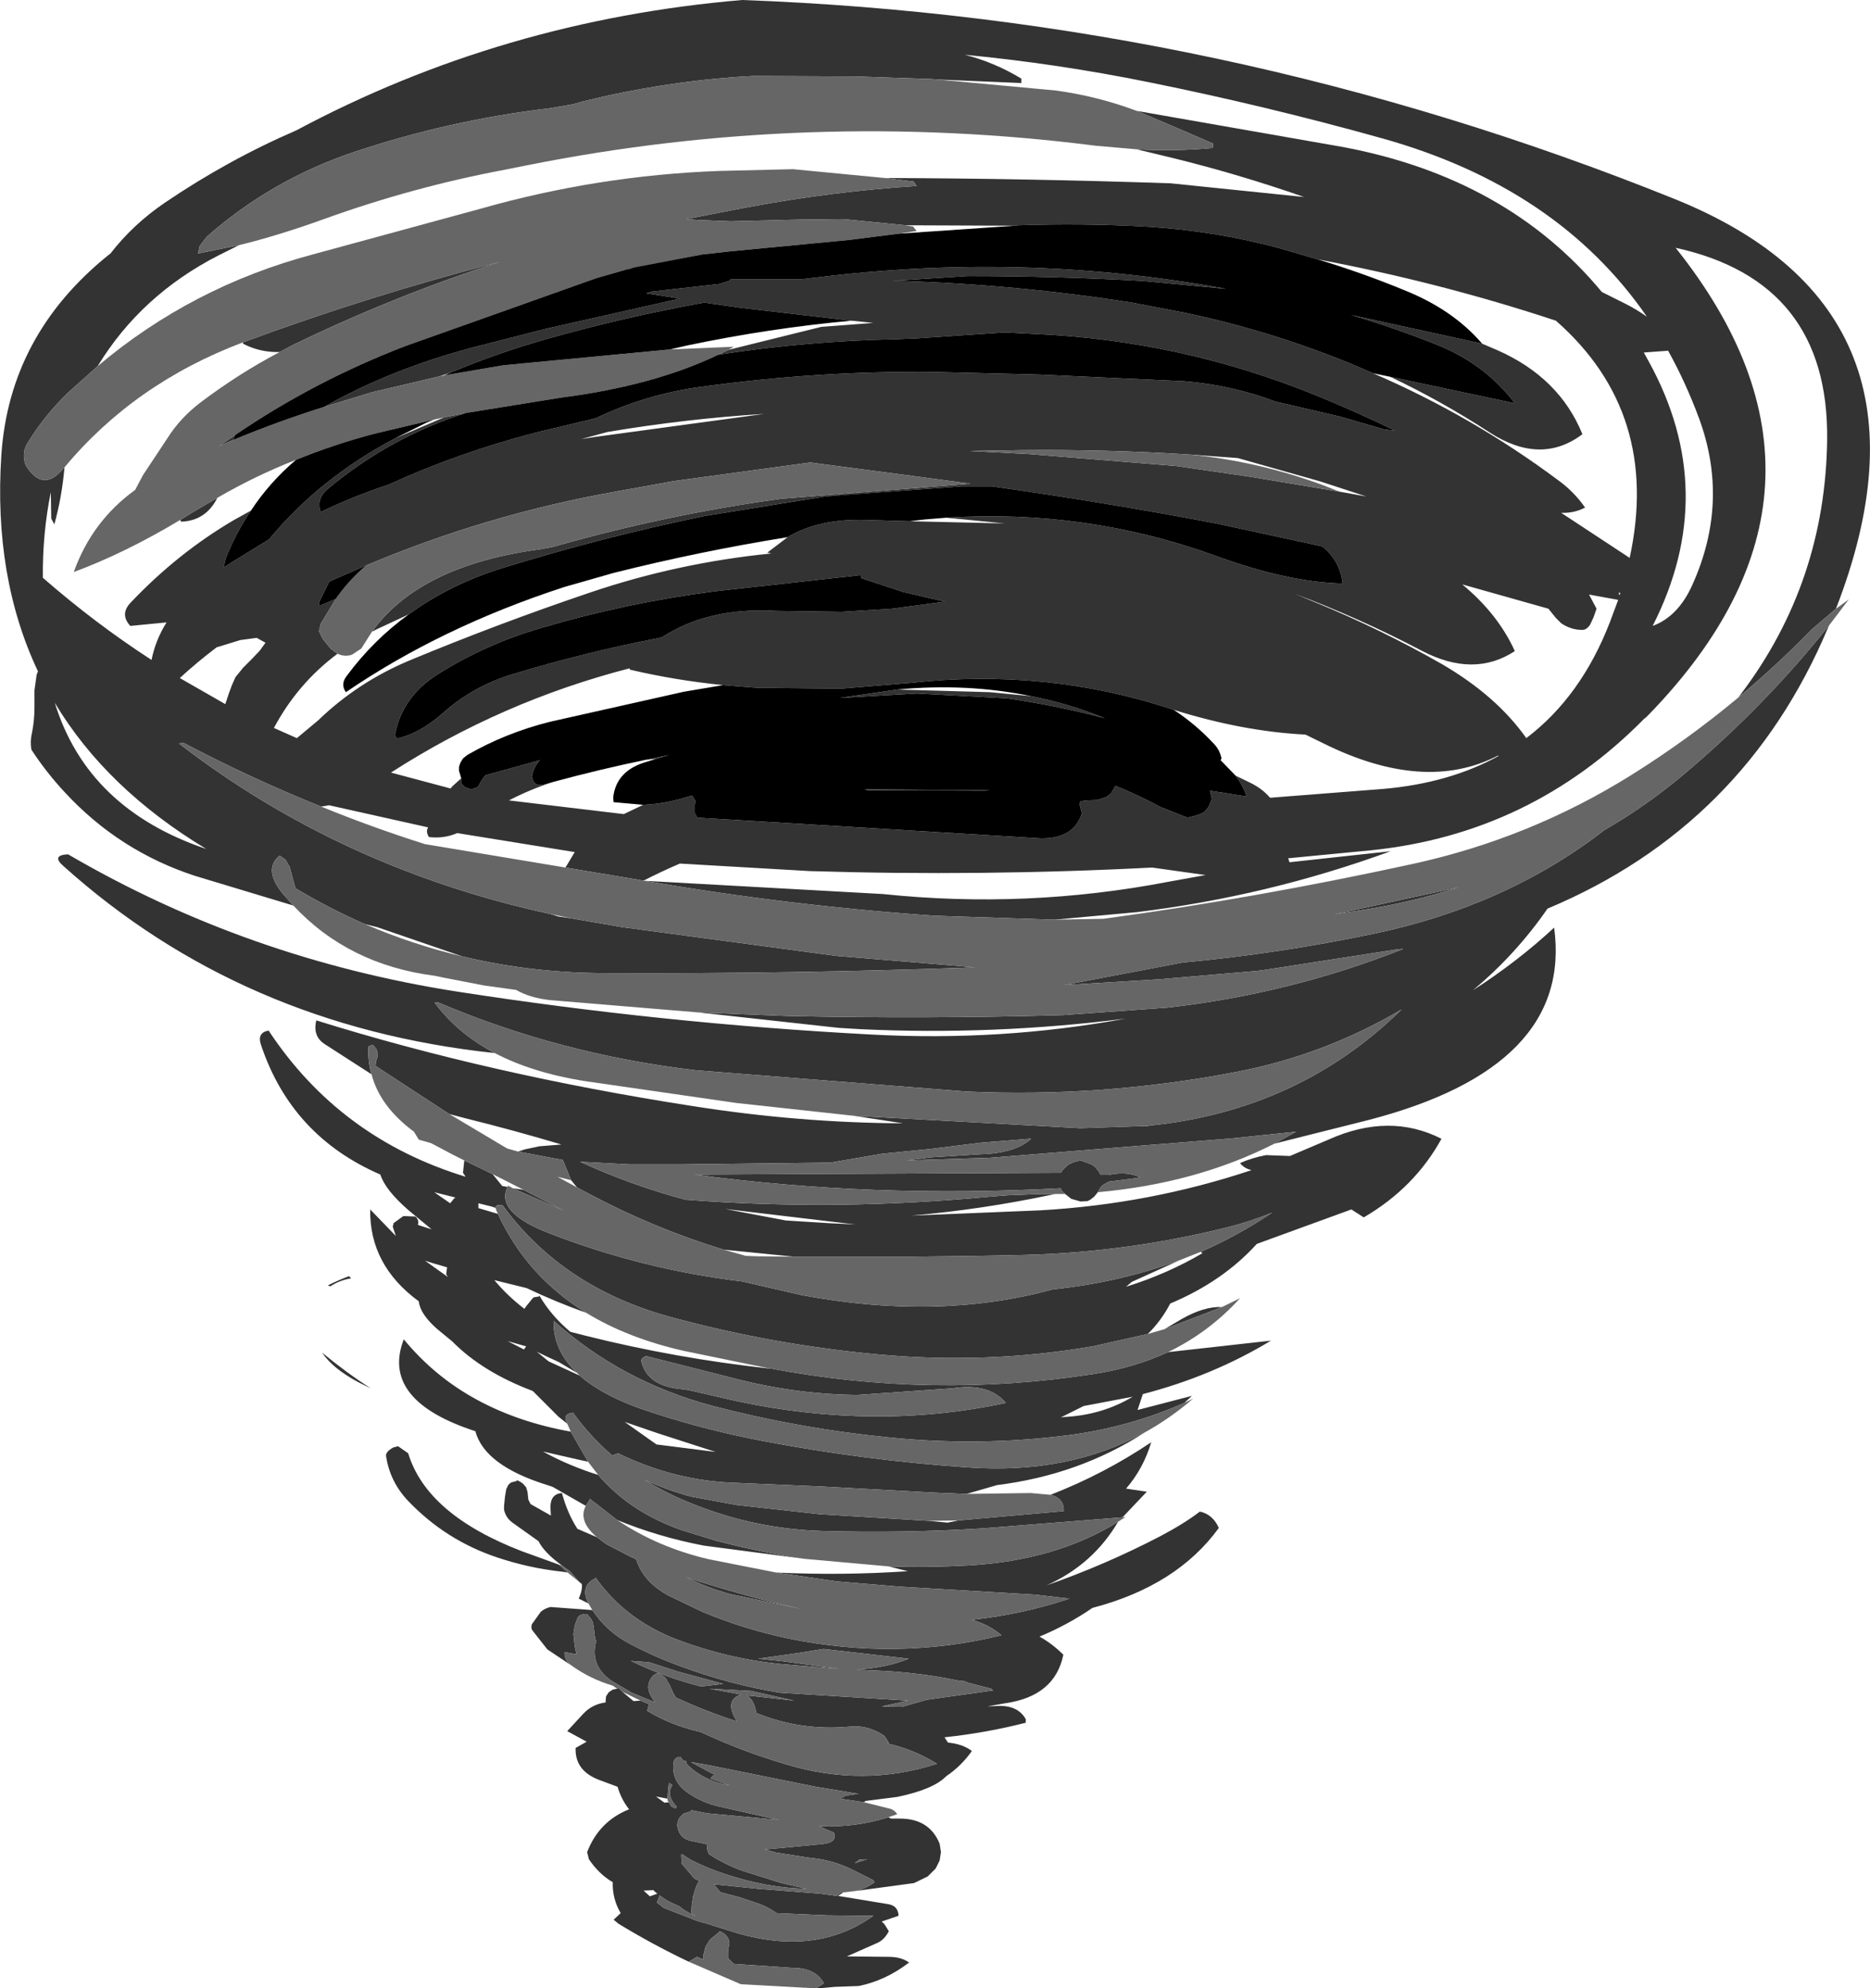 <?xml version="1.0" encoding="UTF-8" standalone="no"?>
<svg xmlns:xlink="http://www.w3.org/1999/xlink" height="225.05px" width="211.65px" xmlns="http://www.w3.org/2000/svg">
  <g transform="matrix(1.0, 0.0, 0.0, 1.0, 135.05, 69.25)">
    <path d="M-6.4 -52.35 Q-2.05 -52.1 2.2 -52.5 L2.25 -53.0 -2.5 -55.05 -6.4 -56.7 17.0 -52.6 Q35.55 -49.1 46.25 -36.2 L48.85 -34.9 Q50.15 -34.25 51.35 -33.4 41.25 -48.05 21.35 -53.6 8.3 -57.25 -5.05 -59.95 -15.4 -62.05 -25.85 -63.05 -22.5 -62.2 -19.45 -60.35 L-19.45 -59.85 -28.95 -60.25 -29.1 -60.25 -29.55 -60.3 -38.3 -60.6 -49.8 -60.65 Q-57.85 -60.25 -66.4 -58.4 L-68.95 -57.8 -70.2 -57.45 -72.8 -57.0 Q-84.25 -55.65 -95.1 -52.0 -104.4 -48.85 -111.65 -42.45 L-112.45 -41.4 -112.65 -40.55 -108.0 -41.5 -110.3 -40.35 Q-119.1 -35.85 -124.0 -27.8 L-127.3 -24.85 Q-130.05 -22.2 -131.9 -19.15 -132.65 -18.0 -132.15 -16.6 -130.2 -13.4 -127.85 -16.25 L-127.75 -16.35 Q-128.05 -12.95 -128.9 -9.9 L-129.25 -10.55 -129.3 -13.55 Q-130.25 -8.85 -130.2 -3.85 -124.3 1.3 -117.9 5.45 -117.45 3.2 -116.2 1.2 L-120.3 1.6 Q-121.5 0.3 -120.3 -1.0 -114.95 -6.65 -108.55 -10.4 L-106.65 -11.45 Q-108.35 -8.95 -109.5 -6.05 L-109.75 -5.0 -108.5 -5.8 -106.95 -6.75 -104.6 -8.2 Q-98.85 -15.15 -90.3 -19.65 L-84.8 -22.0 -82.35 -22.5 Q-90.95 -19.75 -97.9 -13.95 -99.3 -12.8 -98.75 -11.3 -95.0 -13.1 -91.05 -14.4 -83.2 -18.0 -74.35 -20.3 L-67.65 -21.9 Q-62.0 -24.6 -55.8 -25.45 -42.4 -27.3 -29.35 -27.15 L-17.35 -26.85 -1.0 -26.1 Q4.4 -25.65 9.3 -23.8 L16.6 -22.1 21.6 -20.65 22.85 -20.5 Q18.45 -22.65 13.9 -24.5 -1.3 -30.7 -17.9 -31.45 L-20.85 -31.6 -21.7 -31.6 -31.25 -30.95 -33.65 -30.85 Q-43.8 -30.65 -53.75 -29.1 L-52.6 -29.65 -42.1 -32.25 -36.2 -32.7 -38.7 -32.95 -51.15 -34.4 -55.35 -35.0 Q-64.5 -33.35 -73.45 -30.8 -78.85 -29.25 -84.0 -27.1 L-85.3 -26.65 -92.95 -24.85 -98.35 -23.2 Q-90.75 -27.5 -81.4 -29.95 L-73.2 -32.05 -58.1 -35.45 -61.9 -36.05 -61.25 -36.25 -53.65 -37.1 -52.4 -37.5 -52.35 -37.65 -44.25 -37.65 -40.85 -38.05 Q-18.3 -40.6 3.75 -36.55 L-5.75 -37.45 Q-15.65 -38.0 -25.55 -38.0 L-34.1 -37.45 -33.2 -37.45 Q-20.0 -37.05 -6.95 -35.0 L-0.7 -33.8 Q8.95 -31.75 18.15 -27.95 L20.35 -27.0 Q31.5 -22.2 41.3 -14.9 43.1 -13.6 44.35 -11.8 43.15 -11.15 41.65 -11.2 L49.4 -6.1 Q52.95 -22.5 41.05 -32.95 27.9 -37.3 14.05 -39.9 L9.6 -41.2 Q2.25 -43.15 -5.4 -43.6 -12.6 -44.0 -19.8 -43.75 L-20.15 -43.7 -32.55 -43.75 -39.6 -44.45 -44.35 -44.4 -52.35 -44.2 -56.15 -44.35 -57.4 -44.45 -50.4 -45.8 Q-40.7 -47.6 -31.3 -48.2 L-31.65 -48.7 -34.9 -49.1 Q-18.75 -49.05 -2.55 -48.5 L12.55 -46.95 Q5.25 -49.5 -2.25 -51.35 L-6.4 -52.35 M32.7 -30.35 L34.45 -29.6 Q41.45 -26.5 44.05 -20.1 39.35 -16.55 33.55 -20.3 28.1 -23.85 22.3 -26.6 L36.4 -23.6 Q33.15 -27.9 27.9 -30.1 22.95 -32.1 17.85 -33.6 L32.7 -30.35 M16.55 -13.6 L19.6 -13.05 14.4 -14.75 5.05 -17.4 -0.4 -17.8 Q-10.0 -18.4 -19.55 -18.3 L-25.3 -18.2 -18.55 -17.85 -1.9 -16.5 6.35 -15.3 16.55 -13.6 M13.75 -1.1 Q21.3 2.0 28.2 5.95 34.35 9.55 37.7 14.3 43.9 9.6 47.15 1.2 L48.1 -1.35 44.8 -1.95 45.65 -0.35 45.3 0.65 44.9 1.5 Q44.5 2.05 44.05 2.05 42.75 2.05 41.65 1.3 L41.05 0.7 40.2 -0.35 30.45 -3.1 Q34.5 0.25 36.4 4.45 31.75 7.5 25.85 4.4 18.8 0.7 11.45 -2.05 L13.75 -1.1 M-27.95 -10.65 Q-12.25 -11.65 2.35 -6.4 10.65 -3.35 16.9 -3.2 16.65 -5.75 14.6 -7.4 L2.6 -10.0 Q-10.05 -12.4 -22.8 -14.2 L-26.15 -14.2 -39.25 -13.25 -41.65 -13.05 -55.25 -10.85 Q-66.9 -8.45 -78.2 -4.95 -84.15 -3.1 -88.8 0.3 L-92.35 1.95 -92.95 2.25 Q-87.5 -5.3 -73.75 -7.1 L-72.45 -7.35 Q-59.7 -11.0 -46.6 -12.8 L-25.2 -14.5 -33.05 -15.55 -43.35 -16.9 -58.75 -14.8 -65.4 -13.6 Q-80.0 -11.0 -93.6 -5.25 L-97.15 -3.7 -97.8 -3.4 -98.95 -1.05 -98.95 -0.65 -97.05 -1.45 -98.75 1.35 -98.95 2.2 -98.5 3.1 -97.65 4.15 -96.85 4.75 Q-101.35 8.1 -104.05 13.15 L-101.45 14.3 -99.05 12.3 Q-94.6 8.0 -88.8 5.55 -78.7 1.35 -68.35 -2.15 -58.35 -5.55 -47.75 -6.6 L-48.2 -6.7 -45.9 -8.45 Q-42.4 -10.55 -37.05 -10.4 L-32.1 -10.25 -21.35 -10.0 -27.95 -10.65 M51.55 -28.35 Q59.7 -13.55 52.0 1.6 54.85 0.55 56.45 -2.95 60.75 -12.4 57.25 -21.9 55.75 -25.95 53.75 -29.55 L51.0 -29.35 51.55 -28.35 M48.25 -1.85 L48.35 -2.15 48.15 -2.15 48.25 -1.85 M72.0 1.5 L71.85 1.8 Q62.4 24.25 40.1 33.6 36.55 38.75 31.65 42.85 36.7 39.6 40.85 35.75 43.0 51.55 19.75 57.55 L9.2 60.2 11.65 58.85 4.45 59.6 -23.0 61.8 -32.4 62.1 -29.7 61.75 -24.1 61.4 Q-20.15 61.3 -18.35 59.65 L-18.5 59.65 -24.1 60.1 -29.7 60.8 -35.25 61.35 -41.05 62.35 -58.1 62.55 -63.8 62.55 -69.4 62.25 Q-63.65 64.9 -57.45 66.55 -40.35 67.85 -22.95 66.2 L-21.05 66.05 -17.25 65.9 -15.6 65.9 -16.1 66.0 Q-23.9 67.65 -31.9 68.35 L-17.3 67.75 Q-4.95 67.05 6.6 63.2 5.75 63.0 5.3 62.4 6.65 61.8 8.25 61.5 L10.95 61.6 15.3 59.75 Q22.2 56.65 28.1 59.65 25.05 65.2 19.3 68.55 L17.9 67.65 7.2 71.55 Q3.35 75.8 -2.6 78.3 -3.65 80.3 -5.15 81.75 L-11.4 83.15 Q-23.4 85.2 -35.75 84.05 -47.7 82.95 -59.25 79.8 -71.4 76.45 -78.15 67.2 -79.05 67.05 -78.95 67.5 L-79.05 67.45 -79.3 67.35 -80.9 66.95 -80.9 67.05 -80.9 67.5 -78.7 68.15 Q-75.45 75.2 -68.7 79.35 -72.2 78.1 -75.45 76.55 L-79.1 75.65 Q-77.65 77.4 -75.7 78.9 L-75.45 78.55 -74.8 77.75 -74.65 77.6 -74.05 77.5 -74.0 77.4 Q-72.7 79.65 -70.5 81.5 L-68.75 81.95 Q-58.55 84.5 -48.05 85.65 L-47.85 85.65 Q-29.65 89.1 -11.4 86.3 -6.75 85.6 -2.85 83.8 L8.8 82.5 Q2.2 86.5 -5.7 88.55 L-6.3 90.35 -0.15 88.75 -1.0 89.55 Q-7.25 92.3 -14.1 93.2 -24.2 94.5 -34.5 93.45 -44.6 92.45 -54.35 89.9 -64.7 87.15 -72.4 80.25 -72.45 83.6 -69.75 86.15 L-71.85 84.9 Q-73.1 84.35 -74.3 83.75 L-72.95 84.85 -69.45 86.45 Q-66.6 88.95 -61.05 90.7 -55.05 92.65 -48.75 93.85 -37.25 96.05 -25.5 96.85 -14.1 97.65 -5.5 92.9 -12.95 97.7 -22.2 98.85 L-25.65 99.85 -29.35 99.7 -42.25 99.0 -51.7 98.6 Q-58.65 98.4 -65.1 95.25 L-65.75 95.5 Q-68.25 93.35 -70.2 90.65 -71.35 90.8 -70.95 91.7 L-70.85 91.9 -71.85 91.1 -74.75 88.2 Q-80.45 86.05 -83.85 82.6 L-85.55 81.2 Q-87.5 79.5 -87.65 78.05 -93.25 73.95 -93.15 67.65 L-90.25 70.65 -90.6 69.6 -90.5 69.2 -89.4 68.4 -88.05 68.45 Q-87.75 68.65 -87.7 69.1 L-87.75 69.4 -86.2 69.9 -88.8 67.75 Q-91.45 65.45 -92.0 63.7 -102.05 59.35 -105.5 49.05 -106.0 47.65 -104.65 47.4 -96.6 59.6 -82.35 63.95 L-82.65 63.5 -82.6 63.05 -82.5 62.1 -79.3 63.65 -78.2 65.0 -77.6 65.1 Q-79.05 68.0 -72.75 70.4 -62.25 74.45 -51.05 75.8 L-44.3 77.35 Q-28.9 80.25 -15.9 76.7 -8.25 75.9 -1.55 73.4 L-6.95 75.85 -7.6 76.4 Q-2.95 74.95 1.05 72.6 L0.85 72.45 Q5.1 70.6 8.95 68.0 6.4 69.05 3.75 69.7 -7.5 72.5 -19.15 72.8 -32.15 73.1 -45.15 73.0 L-53.15 72.2 Q-61.0 69.8 -68.35 65.9 L-69.75 65.15 -70.4 64.35 -71.35 62.05 -76.4 61.1 -75.65 60.85 -74.0 60.5 -71.5 60.3 Q-76.85 58.7 -82.3 57.35 L-84.2 56.85 -92.55 51.4 -92.5 50.9 -92.35 50.45 -92.3 49.95 -92.45 49.5 -92.85 49.0 -93.35 49.2 Q-93.45 50.85 -93.0 52.35 L-98.2 49.0 Q-99.7 48.1 -99.25 46.25 -79.55 52.4 -56.65 55.95 -44.6 57.85 -32.85 57.9 L-38.4 57.05 -12.75 58.45 -5.3 58.2 -5.4 58.25 -4.85 58.15 Q12.0 56.4 23.6 45.0 14.8 50.2 4.8 52.1 -10.3 55.0 -25.7 54.3 L-56.25 51.9 Q-71.65 50.1 -85.5 44.2 L-85.85 44.25 Q-83.25 47.75 -79.05 49.95 -107.7 46.9 -127.85 28.8 -129.3 27.55 -127.35 27.45 -107.05 39.3 -83.25 43.0 -60.05 46.6 -36.45 47.85 -21.75 48.65 -7.65 46.05 -22.65 47.95 -37.55 47.25 L-40.1 47.1 -56.0 45.35 -45.95 45.75 Q-30.3 46.1 -14.7 45.65 L-2.85 44.8 Q11.1 43.2 23.8 38.15 L23.15 38.2 8.0 40.55 7.2 40.65 -3.85 41.6 -14.6 42.25 -1.2 39.7 Q9.65 38.7 20.4 36.45 35.45 33.3 46.55 24.7 51.15 22.05 55.35 18.55 64.6 10.8 72.0 1.5 M-10.8 65.7 L-11.2 66.2 -11.65 66.55 -11.95 66.7 -12.75 66.75 -13.8 66.45 -14.5 65.9 -14.9 65.5 -15.0 65.25 Q-36.35 66.4 -56.45 63.7 L-15.0 63.5 -14.65 63.05 -14.15 62.6 -13.55 62.3 -12.75 62.1 -11.65 62.5 Q-11.3 62.65 -11.05 62.9 L-10.7 63.35 -10.5 63.7 -10.5 63.75 -9.6 63.75 Q-7.55 63.3 -6.05 64.0 L-6.35 64.1 -7.95 64.3 -9.55 64.5 -10.25 64.9 -10.55 65.25 -10.8 65.7 M-3.25 81.2 L-1.3 80.05 Q1.25 78.6 3.25 78.7 L-3.25 81.2 M-16.15 99.95 Q-10.1 97.6 -4.75 94.0 -5.65 97.0 -7.6 99.25 L-5.25 99.6 -8.0 102.5 -23.8 103.75 Q-32.75 104.3 -41.8 104.05 -49.5 103.85 -56.6 101.0 -59.55 99.85 -62.1 98.25 -59.6 99.4 -56.85 100.15 L-51.7 101.1 -42.25 102.15 -29.9 102.9 -27.8 103.1 -26.55 102.85 -14.65 101.8 Q-14.6 100.35 -16.15 99.95 M-8.5 103.0 Q-11.35 107.85 -16.6 110.2 -10.0 107.9 -3.75 104.65 -1.0 103.2 0.75 101.85 2.2 102.15 2.9 103.7 -1.85 110.25 -11.4 112.75 -14.25 114.7 -17.4 116.0 -15.95 116.8 -14.7 118.05 -15.65 122.75 -21.3 123.55 L-23.3 123.9 -22.15 123.85 Q-19.85 123.75 -18.95 125.35 L-18.95 125.75 Q-23.45 126.9 -28.15 127.4 L-27.75 128.0 Q-26.1 128.15 -25.05 128.95 -26.25 130.65 -27.95 131.8 -29.4 133.3 -33.5 134.15 L-37.05 134.6 -37.1 134.6 -37.25 134.75 -39.95 134.35 -39.8 134.25 -39.3 134.0 -37.85 133.8 -42.7 133.0 -54.85 130.55 -56.85 130.2 -54.55 131.45 -54.1 131.6 -54.25 131.65 -54.4 131.8 -54.65 132.05 -52.45 132.85 Q-55.4 132.35 -57.3 130.45 L-57.4 130.1 -57.6 130.05 -57.7 130.05 -58.05 129.6 Q-58.85 129.65 -58.85 130.55 -58.95 132.45 -57.25 133.65 -55.6 134.8 -53.6 135.25 L-46.9 136.75 -55.05 136.0 -56.8 135.65 -56.8 135.75 -57.7 136.05 -58.15 136.5 -58.35 136.95 -58.4 137.4 Q-58.2 138.8 -56.95 139.1 L-55.05 139.5 -55.0 140.1 -54.85 140.6 Q-53.1 141.75 -51.05 142.5 L-46.6 143.9 -43.75 144.55 Q-48.25 144.45 -52.9 142.9 -54.95 142.25 -56.9 141.25 L-57.9 140.6 -57.95 140.75 -57.9 141.7 -56.45 143.4 -55.9 143.65 -56.1 143.95 -56.3 144.4 -56.6 145.4 -56.75 146.35 -56.8 147.3 -56.3 147.65 -56.7 147.45 Q-57.55 147.05 -58.2 146.5 -59.4 146.05 -60.4 145.3 L-60.7 146.1 -59.95 146.7 -56.1 148.2 -54.65 148.6 -54.4 148.7 -51.5 149.6 Q-42.55 152.15 -36.2 147.6 L-41.45 147.55 -47.15 147.3 -47.3 147.2 Q-48.1 146.65 -49.0 146.3 L-51.35 145.5 -53.45 144.95 -53.5 144.95 -54.25 144.05 -54.1 144.05 -49.25 144.55 -42.2 145.1 -40.35 145.35 -39.9 144.95 -39.6 144.95 -40.2 145.35 -34.45 146.3 Q-33.4 146.5 -33.35 147.6 L-35.25 148.25 -34.95 148.55 -34.45 149.35 Q-34.95 150.3 -35.7 150.65 L-39.2 152.2 -34.45 152.25 Q-33.05 152.25 -32.15 152.9 L-32.3 153.0 Q-34.9 154.95 -37.85 155.55 L-40.6 155.65 -42.2 155.8 -42.4 155.8 -42.7 155.8 -41.8 155.25 Q-42.75 153.5 -45.3 153.5 L-52.0 153.05 -52.65 152.4 -52.65 151.6 -52.5 150.65 Q-52.55 150.15 -52.9 149.8 -53.2 149.5 -53.6 149.35 L-53.65 149.45 -54.7 150.3 -55.2 151.1 -55.45 152.1 -55.45 152.55 -56.15 152.25 -57.1 152.8 Q-61.2 150.85 -65.05 148.5 L-65.6 148.05 -64.8 147.3 Q-65.75 145.7 -65.7 143.8 -67.25 142.9 -68.4 141.2 L-68.6 140.4 Q-67.25 136.9 -63.85 135.55 -64.75 134.4 -65.15 133.0 L-67.3 132.2 Q-70.0 131.15 -69.9 128.6 L-68.65 127.9 -70.85 126.7 -69.0 124.7 Q-68.0 123.65 -66.5 123.45 L-66.5 123.2 -66.45 122.75 -66.15 122.3 -65.7 122.0 -65.2 121.9 -65.1 121.85 -65.1 121.75 -64.6 122.25 -63.35 123.3 -62.55 123.25 -61.6 123.65 -61.8 124.4 Q-59.1 126.05 -55.75 126.8 -51.05 129.0 -46.1 130.45 -37.4 133.1 -29.0 130.4 -31.55 128.8 -34.6 128.1 L-34.45 128.0 -34.95 127.25 Q-35.5 126.85 -36.15 126.6 -37.4 126.05 -38.9 126.2 -44.4 126.7 -49.45 124.65 L-49.55 124.15 -49.7 123.7 -49.95 123.2 -50.3 122.8 Q-50.4 122.7 -50.55 122.65 L-50.1 122.7 -45.15 123.25 -50.05 122.15 -54.75 121.9 -51.2 122.55 Q-53.0 123.2 -51.85 125.25 L-51.65 125.6 Q-55.2 124.45 -58.55 122.9 L-58.85 122.4 -59.05 121.95 -59.3 121.4 -59.55 121.0 Q-59.65 120.7 -59.9 120.55 -60.2 120.3 -60.6 120.15 -60.95 120.25 -61.15 120.45 -62.2 121.6 -61.15 123.1 L-60.9 123.45 -63.55 122.35 -65.85 121.0 Q-68.35 119.25 -67.55 116.45 L-67.65 116.35 -67.75 115.85 -67.8 115.4 -67.85 114.9 -67.95 114.4 -68.15 114.0 -68.6 113.45 -68.9 113.45 -69.35 113.55 -69.65 113.8 -70.0 114.75 -70.15 115.7 -70.0 117.1 -69.8 118.0 -71.15 117.75 Q-71.2 118.55 -70.55 119.15 L-73.1 117.45 -74.75 115.35 Q-75.0 115.05 -74.85 114.6 L-73.85 113.2 Q-73.4 112.8 -72.75 112.65 L-68.0 113.0 Q-66.4 115.45 -63.7 116.85 -60.95 118.3 -58.05 119.35 -52.55 121.4 -46.8 122.35 L-32.25 123.25 -35.25 123.9 -32.95 123.95 -30.15 123.15 -22.65 122.1 -22.85 121.9 -25.55 121.2 -25.85 121.05 -26.5 121.0 Q-31.0 120.05 -35.7 119.85 L-38.1 119.75 Q-34.6 119.5 -32.2 118.5 L-41.85 117.4 -44.65 117.85 -49.25 118.5 -46.4 118.8 -41.95 119.4 -40.1 119.65 -46.75 119.1 Q-52.65 118.5 -58.25 116.4 -64.25 114.15 -67.65 109.3 L-67.65 109.4 Q-69.45 110.25 -68.45 112.25 L-69.55 111.7 Q-69.1 110.7 -69.2 110.05 L-69.5 109.8 -70.55 108.6 -71.45 107.95 Q-73.45 106.5 -74.1 105.2 L-77.05 103.1 Q-77.8 102.55 -78.0 101.65 L-78.0 101.2 -77.9 100.2 -77.75 99.3 -77.5 98.8 -77.2 98.55 -76.6 98.4 -76.55 98.3 Q-76.15 98.45 -75.85 98.7 L-75.5 99.1 -75.35 99.6 -75.3 100.05 -75.25 100.5 -75.0 101.0 -72.7 102.3 -72.75 101.35 Q-72.75 99.85 -71.45 99.75 -70.85 102.0 -69.7 103.8 L-67.5 104.75 -66.4 105.55 -63.8 106.9 -63.05 107.25 Q-62.25 109.8 -59.4 111.35 L-55.55 113.2 Q-50.85 115.15 -45.9 116.2 -33.5 118.75 -21.7 115.85 -23.1 114.65 -25.05 114.1 -19.4 113.5 -14.0 111.7 L-17.9 111.25 -33.15 110.35 -40.35 109.75 -47.2 108.75 Q-39.75 109.1 -32.3 108.6 L-34.5 108.05 Q-30.05 108.2 -25.5 107.95 -15.55 107.4 -8.5 103.0 M-34.5 136.45 L-34.2 136.6 -33.2 136.6 Q-29.85 136.6 -28.7 139.45 L-28.55 140.4 -28.7 141.35 -29.15 142.25 -30.05 143.15 -31.6 143.9 -38.25 144.8 Q-37.1 144.55 -36.05 143.8 L-36.25 143.55 -38.85 142.25 Q-41.0 141.25 -43.35 141.05 L-47.2 140.45 -48.5 140.1 -42.15 139.5 -41.75 139.45 Q-40.3 139.25 -40.65 138.2 L-41.6 137.8 -42.35 137.45 Q-38.3 137.65 -34.5 136.45 M-70.8 108.75 L-71.45 108.65 Q-75.15 108.25 -78.75 107.05 -84.6 105.1 -88.85 100.65 -90.9 98.5 -91.35 95.6 -91.45 95.1 -90.55 94.6 L-90.0 94.45 -88.85 95.25 Q-86.75 102.2 -75.95 106.35 L-71.8 107.85 -70.8 108.75 M-68.75 101.2 L-72.5 99.05 -73.1 98.85 Q-80.2 96.65 -81.25 92.75 L-81.85 92.55 Q-91.95 89.05 -89.35 82.35 -85.85 86.6 -81.05 89.2 -76.35 91.75 -70.45 92.8 L-68.5 96.2 -69.45 96.0 -73.6 95.05 Q-70.7 96.65 -67.35 97.7 -63.75 101.9 -57.9 103.95 L-54.0 105.15 Q-49.05 106.45 -44.0 107.2 L-55.4 105.7 Q-60.6 104.7 -65.2 102.8 L-68.3 100.4 -68.3 100.5 -68.75 101.2 M-101.85 33.25 L-112.95 29.9 Q-121.55 27.1 -127.7 20.45 -129.8 18.2 -131.5 15.6 -131.65 14.65 -131.45 13.8 -131.15 12.35 -131.15 10.85 L-131.15 8.9 -130.9 7.1 -130.75 6.75 Q-135.8 -3.95 -134.9 -17.7 -134.0 -31.35 -122.75 -40.4 L-122.55 -40.55 Q-120.0 -43.85 -116.4 -46.3 -109.25 -51.15 -101.5 -54.5 -78.2 -66.95 -51.05 -69.25 3.6 -67.25 54.55 -46.7 85.8 -34.05 72.75 -0.35 L70.0 2.0 Q66.05 6.05 61.7 9.7 L62.0 9.3 Q71.55 -3.35 71.75 -19.5 71.95 -37.4 54.6 -41.2 76.35 -13.95 51.6 11.6 L51.25 11.95 51.05 12.1 Q38.2 25.15 20.1 27.0 L10.75 27.9 10.9 28.35 22.35 27.1 Q8.4 32.2 -6.4 34.0 L-15.7 34.85 -29.35 34.4 Q-45.85 33.25 -62.1 30.45 L-35.1 31.95 Q-18.85 33.65 -2.75 30.55 L1.4 29.8 -4.65 28.95 Q-23.95 29.95 -43.4 29.35 L-58.1 28.5 Q-60.2 29.4 -62.25 30.45 L-62.65 30.35 -71.05 28.95 -70.0 27.2 -83.3 25.05 Q-84.8 25.7 -86.5 25.5 -86.8 25.05 -86.7 24.65 L-86.6 24.4 -97.8 21.9 -98.7 22.05 Q-106.65 18.85 -114.25 14.85 L-114.8 14.9 Q-96.45 29.05 -72.8 34.2 L-71.8 34.5 -70.4 34.7 -64.6 35.7 -40.4 38.95 -24.65 40.25 Q-45.7 41.0 -66.85 40.9 -75.1 40.85 -82.75 39.0 L-92.35 35.7 -93.75 35.35 Q-97.75 33.6 -101.6 31.3 L-101.75 30.8 -102.0 29.85 -102.25 28.9 -102.75 28.05 -103.4 27.6 Q-105.3 29.15 -103.05 31.9 L-101.85 33.25 M-103.4 -29.4 Q-105.65 -29.35 -107.55 -30.35 L-107.55 -30.5 -107.4 -30.55 Q-93.2 -35.8 -78.5 -39.6 L-81.4 -38.65 Q-91.9 -35.05 -101.9 -30.2 L-103.4 -29.4 M-114.65 -10.4 L-113.1 -11.35 -110.45 -12.9 Q-111.75 -10.3 -114.55 -10.2 L-114.65 -10.4 M-108.45 -20.0 L-108.65 -19.45 -110.25 -18.75 -108.45 -20.0 M-55.55 -40.45 L-63.35 -38.95 -63.65 -38.85 -55.55 -40.45 M-69.25 -19.55 L-67.65 -19.8 -48.55 -22.4 Q-57.4 -21.85 -66.3 -20.35 L-69.25 -19.55 M-37.65 -4.15 L-54.3 -2.3 Q-64.2 -1.0 -73.7 1.8 -80.1 3.65 -85.55 7.1 -89.55 9.65 -90.35 13.95 L-90.15 14.35 Q-87.55 13.8 -84.85 11.4 -81.5 8.45 -77.15 7.1 -68.75 4.55 -60.15 2.9 -54.9 -0.55 -47.15 -0.1 L-39.85 0.0 -39.75 0.0 -34.1 -0.35 -28.1 -1.15 -28.75 -1.3 -30.3 -1.65 -32.85 -2.25 -37.55 -3.8 -37.65 -4.15 M-2.2 11.1 L-2.65 10.95 Q-16.75 6.35 -32.0 8.05 L-39.9 8.7 -49.4 8.6 -53.2 8.3 Q-58.65 7.75 -63.75 6.55 L-63.8 6.4 Q-78.3 10.15 -90.8 18.2 L-84.05 20.0 -83.9 19.8 -82.85 18.85 -82.85 19.0 -82.8 19.45 -82.45 19.85 -81.7 20.1 -81.0 19.85 -80.75 19.45 -80.5 19.0 -80.1 18.5 -73.95 16.8 Q-74.65 17.55 -74.85 18.65 -74.65 19.85 -73.5 19.55 L-72.4 19.25 Q-75.05 20.1 -77.45 21.35 L-64.45 22.9 -62.25 21.85 Q-59.65 21.75 -56.75 20.8 L-56.65 20.9 -56.35 21.4 -56.4 21.85 -56.4 22.8 -56.15 23.3 -17.25 25.65 Q-13.5 25.7 -12.6 22.8 L-12.85 21.85 -12.8 21.45 -12.1 21.35 -10.85 21.3 -9.8 20.95 -9.3 20.55 -8.8 19.7 Q-6.2 20.75 -3.7 22.1 L-0.65 23.3 0.15 23.1 0.8 22.9 1.25 22.65 1.7 22.15 1.9 21.7 2.1 21.2 1.9 20.25 6.05 20.9 Q5.6 19.6 4.8 18.55 L6.45 19.35 Q7.8 20.0 8.7 21.05 L21.5 20.05 Q29.0 19.4 34.6 16.3 L34.45 16.3 Q26.15 20.55 14.75 14.9 L12.7 13.9 Q5.65 13.55 -2.2 11.1 M-18.35 9.55 Q-14.05 10.4 -10.0 12.05 L-10.2 12.0 Q-15.55 10.6 -21.05 9.8 L-31.25 9.25 -40.0 9.75 -33.5 8.8 -23.0 9.1 -18.35 9.55 M-36.85 20.2 L-37.2 20.1 -23.0 20.2 -23.6 20.25 -36.85 20.2 M-60.8 16.65 L-61.95 16.75 -59.3 16.2 -60.8 16.65 M-52.7 67.65 L-46.1 68.9 -41.3 69.2 -38.25 69.35 -52.95 67.6 -52.7 67.65 M-75.75 65.45 L-71.6 67.6 -71.2 67.8 -77.0 65.25 -75.95 65.4 -75.75 65.45 M-61.9 84.25 Q-62.55 84.45 -62.45 84.9 -61.75 87.7 -57.75 88.0 L-57.1 88.1 -51.65 89.35 Q-35.95 92.7 -21.2 89.55 -23.15 87.25 -27.25 87.9 L-38.1 88.65 -39.9 88.6 Q-45.45 88.35 -50.85 87.05 L-61.9 84.25 M-75.5 83.15 L-77.6 82.55 -75.75 83.5 -75.5 83.15 M-60.75 94.25 L-54.05 95.1 -60.55 93.0 -64.35 91.7 -60.75 94.25 M-15.0 91.2 L-14.7 91.15 Q-10.35 90.95 -6.85 88.85 L-12.4 89.9 -15.0 91.2 M-106.0 2.95 L-107.85 3.2 -110.45 4.0 -110.5 4.0 Q-112.75 5.7 -114.7 7.5 L-109.55 10.45 -109.15 9.25 -108.8 8.3 -108.4 7.4 -107.55 6.35 -106.6 5.4 -105.65 4.4 -105.0 3.5 -106.0 2.95 M-83.65 66.4 L-83.5 66.3 -85.9 65.7 -84.1 66.95 -83.65 66.4 M-86.0 73.75 L-86.95 73.45 -84.35 75.3 -84.55 75.0 -84.45 74.2 -86.0 73.75 M-95.3 75.45 Q-96.6 75.65 -97.65 76.35 L-97.95 76.25 Q-96.75 75.65 -95.55 75.2 L-95.3 75.45 M-94.5 87.2 Q-97.4 85.65 -98.6 83.85 -95.95 86.05 -93.1 87.9 L-94.5 87.2 M-111.7 26.85 Q-123.05 20.0 -128.85 10.3 -125.15 22.3 -111.7 26.85 M-37.8 141.25 L-38.3 141.65 -36.9 141.2 -37.8 141.25 M-52.35 111.2 Q-54.95 110.5 -57.35 109.3 -51.1 111.35 -44.65 112.8 L-44.45 112.85 -52.35 111.2 M-53.2 121.35 L-58.35 119.95 -61.6 118.9 -63.65 118.75 Q-59.85 120.6 -55.7 121.65 L-53.2 121.35 M-61.1 144.7 L-62.2 144.75 -61.5 145.4 -60.65 145.1 -60.9 144.9 -61.1 144.7 M-59.35 134.75 L-59.05 135.25 -58.6 135.45 -58.45 135.25 Q-59.7 134.0 -58.95 132.8 L-59.35 132.55 -59.45 133.55 -59.5 134.35 -60.8 134.1 -59.85 134.8 -59.35 134.75 M18.9 33.8 L15.95 34.25 30.0 31.2 Q24.7 32.9 18.9 33.8" fill="#333333" fill-rule="evenodd" stroke="none"/>
    <path d="M-6.4 -56.7 L-2.5 -55.05 2.25 -53.0 2.2 -52.5 Q-2.05 -52.1 -6.4 -52.35 L-11.0 -52.75 Q-43.55 -56.9 -75.35 -50.55 L-77.85 -50.05 Q-88.25 -48.1 -98.25 -44.5 -103.5 -42.6 -108.0 -41.5 L-112.65 -40.55 -112.45 -41.4 -111.65 -42.45 Q-104.4 -48.85 -95.1 -52.0 -84.25 -55.65 -72.8 -57.0 L-70.2 -57.45 -68.95 -57.8 -66.4 -58.4 Q-57.85 -60.25 -49.8 -60.65 L-38.3 -60.6 -29.55 -60.3 -29.1 -60.25 -28.95 -60.25 -15.5 -59.0 Q-10.8 -58.35 -6.4 -56.7 M-34.9 -49.1 L-31.65 -48.7 -31.3 -48.2 Q-40.7 -47.6 -50.4 -45.8 L-57.4 -44.45 -56.15 -44.35 -52.35 -44.2 -44.35 -44.4 -39.6 -44.45 -32.55 -43.75 -31.7 -43.6 -31.3 -43.1 -33.35 -42.8 -38.85 -42.1 -52.4 -40.8 -55.55 -40.45 -63.65 -38.85 -63.95 -38.8 -67.6 -37.75 -89.25 -30.05 Q-99.5 -26.1 -108.45 -20.0 L-110.25 -18.75 -108.65 -19.45 Q-103.6 -21.55 -98.35 -23.2 L-92.95 -24.85 -85.3 -26.65 -84.8 -26.75 -78.1 -27.9 -59.2 -29.7 -52.0 -30.0 -52.6 -29.65 -53.75 -29.1 Q-61.05 -25.6 -71.5 -24.25 L-82.35 -22.5 -84.8 -22.0 -85.95 -21.75 -92.7 -20.15 Q-97.25 -18.95 -101.55 -17.2 -106.15 -15.4 -110.45 -12.9 L-113.1 -11.35 -114.65 -10.4 Q-120.9 -6.65 -126.7 -4.5 -124.65 -10.25 -119.75 -13.8 L-118.85 -15.5 -116.1 -19.65 Q-114.65 -21.95 -112.35 -23.7 -108.05 -26.95 -103.4 -29.4 L-101.9 -30.2 Q-91.9 -35.05 -81.4 -38.65 L-78.5 -39.6 Q-93.2 -35.8 -107.4 -30.55 L-107.55 -30.5 Q-119.85 -25.85 -127.75 -16.35 L-127.85 -16.25 Q-130.2 -13.4 -132.15 -16.6 -132.65 -18.0 -131.9 -19.15 -130.05 -22.2 -127.3 -24.85 L-124.0 -27.8 Q-113.35 -36.8 -99.65 -40.45 L-80.75 -45.6 Q-67.4 -49.4 -53.65 -49.9 L-45.3 -50.1 -34.9 -49.1 M-0.4 -17.8 Q7.3 -17.05 14.65 -14.35 L16.55 -13.6 6.35 -15.3 -1.9 -16.5 -18.55 -17.85 -25.3 -18.2 -19.55 -18.3 Q-10.0 -18.4 -0.4 -17.8 M-96.85 4.75 L-97.65 4.15 -98.5 3.1 -98.95 2.2 -98.75 1.35 -97.05 -1.45 Q-95.6 -3.55 -93.6 -5.25 -80.0 -11.0 -65.4 -13.6 L-58.75 -14.8 -43.35 -16.9 -33.05 -15.55 -25.2 -14.5 -46.6 -12.8 Q-59.7 -11.0 -72.45 -7.35 L-73.75 -7.1 Q-87.5 -5.3 -92.95 2.25 L-94.15 4.15 -95.2 4.85 Q-95.9 5.1 -96.6 4.85 L-96.85 4.75 M72.75 -0.35 L74.2 -1.4 72.0 1.5 Q64.6 10.8 55.35 18.55 51.15 22.05 46.55 24.7 35.45 33.3 20.4 36.45 9.65 38.7 -1.2 39.7 L-14.6 42.25 -3.85 41.6 7.2 40.65 8.0 40.55 23.15 38.2 23.8 38.15 Q11.1 43.2 -2.85 44.8 L-14.7 45.65 Q-30.3 46.1 -45.95 45.75 L-56.0 45.35 -72.85 43.95 Q-75.05 43.7 -76.65 42.8 L-80.25 42.3 -84.9 41.4 -85.85 41.2 Q-95.6 39.95 -101.85 33.25 L-103.05 31.9 Q-105.3 29.15 -103.4 27.6 L-102.75 28.05 -102.25 28.9 -102.0 29.85 -101.75 30.8 -101.6 31.3 Q-97.75 33.6 -93.75 35.35 -88.4 37.65 -82.75 39.0 -75.1 40.85 -66.85 40.9 -45.7 41.0 -24.65 40.25 L-40.4 38.95 -64.6 35.7 -70.4 34.7 -72.8 34.2 Q-96.45 29.05 -114.8 14.9 L-114.25 14.85 Q-106.65 18.85 -98.7 22.05 -92.95 24.4 -86.95 26.3 L-71.05 28.95 -62.65 30.35 -62.25 30.45 -62.1 30.45 Q-45.85 33.25 -29.35 34.4 L-15.7 34.85 -10.15 34.75 Q7.15 32.4 24.8 28.55 38.1 25.65 49.55 18.5 55.95 14.5 61.7 9.7 66.05 6.05 70.0 2.0 L72.75 -0.35 M9.2 60.2 Q0.35 64.7 -10.8 65.7 L-10.55 65.25 -10.25 64.9 -9.55 64.5 -7.95 64.3 -6.35 64.1 -6.05 64.0 Q-7.55 63.3 -9.6 63.75 L-10.5 63.75 -10.5 63.7 -10.7 63.35 -11.05 62.9 Q-11.3 62.65 -11.65 62.5 L-12.75 62.1 -13.55 62.3 -14.15 62.6 -14.65 63.05 -15.0 63.5 -56.45 63.7 Q-36.35 66.4 -15.0 65.25 L-14.9 65.5 -14.5 65.9 -15.6 65.9 -17.25 65.9 -21.05 66.05 -22.95 66.2 Q-40.35 67.85 -57.45 66.55 -63.65 64.9 -69.4 62.25 L-63.8 62.55 -58.1 62.55 -41.05 62.35 -35.25 61.35 -29.7 60.8 -24.1 60.1 -18.5 59.65 -18.35 59.65 Q-20.15 61.3 -24.1 61.4 L-29.7 61.75 -32.4 62.1 -23.0 61.8 4.45 59.6 11.65 58.85 9.2 60.2 M-5.15 81.75 L-3.25 81.2 3.25 78.7 5.3 77.7 Q1.8 81.55 -2.85 83.8 -6.75 85.6 -11.4 86.3 -29.65 89.1 -47.85 85.65 L-48.05 85.65 -48.2 85.6 -57.7 83.65 Q-64.05 82.2 -68.7 79.35 -75.45 75.2 -78.7 68.15 L-78.9 67.7 -78.95 67.5 Q-79.05 67.05 -78.15 67.2 -71.4 76.45 -59.25 79.8 -47.7 82.95 -35.75 84.05 -23.4 85.2 -11.4 83.15 L-5.15 81.75 M-1.0 89.55 L0.0 89.05 Q-2.6 91.3 -5.5 92.9 -14.1 97.65 -25.5 96.85 -37.25 96.05 -48.75 93.85 -55.05 92.65 -61.05 90.7 -66.6 88.95 -69.45 86.45 L-69.75 86.15 Q-72.45 83.6 -72.4 80.25 -64.7 87.15 -54.35 89.9 -44.6 92.45 -34.5 93.45 -24.2 94.5 -14.1 93.2 -7.25 92.3 -1.0 89.55 M-25.65 99.85 L-18.4 99.75 -16.15 99.95 Q-14.6 100.35 -14.65 101.8 L-26.55 102.85 -29.9 102.9 -42.25 102.15 -51.7 101.1 -56.85 100.15 Q-59.6 99.4 -62.1 98.25 -59.55 99.85 -56.6 101.0 -49.5 103.85 -41.8 104.05 -32.75 104.3 -23.8 103.75 L-8.0 102.5 -7.65 102.45 -8.5 103.0 Q-15.55 107.4 -25.5 107.95 -30.05 108.2 -34.5 108.05 L-44.0 107.2 Q-49.05 106.45 -54.0 105.15 L-57.9 103.95 Q-63.75 101.9 -67.35 97.7 L-68.5 96.2 -70.45 92.8 -70.85 91.9 -70.95 91.7 Q-71.35 90.8 -70.2 90.65 -68.25 93.35 -65.75 95.5 L-65.1 95.25 Q-58.65 98.4 -51.7 98.6 L-42.25 99.0 -29.35 99.7 -25.65 99.85 M-37.25 134.75 L-34.25 135.5 Q-33.8 135.65 -33.5 136.1 L-34.5 136.45 Q-38.3 137.65 -42.35 137.45 L-41.6 137.8 -40.65 138.2 Q-40.3 139.25 -41.75 139.45 L-42.15 139.5 -48.5 140.1 -47.2 140.45 -43.35 141.05 Q-41.0 141.25 -38.85 142.25 L-36.25 143.55 -36.05 143.8 Q-37.1 144.55 -38.25 144.8 L-39.55 144.95 -39.6 144.95 -39.9 144.95 -40.35 145.35 -42.2 145.1 -49.25 144.55 -54.1 144.05 -54.25 144.05 -53.5 144.95 -53.45 144.95 -51.35 145.5 -49.0 146.3 Q-48.1 146.65 -47.3 147.2 L-47.15 147.3 -41.45 147.55 -36.2 147.6 Q-42.55 152.15 -51.5 149.6 L-54.4 148.7 -54.65 148.6 -56.1 148.2 -59.95 146.7 -60.7 146.1 -60.4 145.3 Q-59.4 146.05 -58.2 146.5 -57.55 147.05 -56.7 147.45 L-56.3 147.65 -56.8 147.3 -56.75 146.35 -56.6 145.4 -56.3 144.4 -56.1 143.95 -55.9 143.65 -56.45 143.4 -57.9 141.7 -57.95 140.75 -57.9 140.6 -56.9 141.25 Q-54.95 142.25 -52.9 142.9 -48.25 144.45 -43.75 144.55 L-46.6 143.9 -51.05 142.5 Q-53.1 141.75 -54.85 140.6 L-55.0 140.1 -55.05 139.5 -56.95 139.1 Q-58.2 138.8 -58.4 137.4 L-58.35 136.95 -58.15 136.5 -57.7 136.05 -56.8 135.75 -56.8 135.65 -55.05 136.0 -46.9 136.75 -53.6 135.25 Q-55.6 134.8 -57.25 133.65 -58.95 132.45 -58.85 130.55 -58.85 129.65 -58.05 129.6 L-57.7 130.05 -57.6 130.05 -57.4 130.1 -57.3 130.45 Q-55.4 132.35 -52.45 132.85 L-54.65 132.05 -54.4 131.8 -54.25 131.65 -54.1 131.6 -54.55 131.45 -56.85 130.2 -54.85 130.55 -42.7 133.0 -37.85 133.8 -39.3 134.0 -39.8 134.25 -39.95 134.35 -37.25 134.75 M-42.7 155.8 L-43.0 155.8 -51.2 155.35 -57.1 152.8 -56.15 152.25 -55.45 152.55 -55.45 152.1 -55.2 151.1 -54.7 150.3 -53.65 149.45 -53.6 149.35 Q-53.2 149.5 -52.9 149.8 -52.55 150.15 -52.5 150.65 L-52.65 151.6 -52.65 152.4 -52.0 153.05 -45.3 153.5 Q-42.75 153.5 -41.8 155.25 L-42.7 155.8 M-65.2 121.9 L-65.7 121.55 Q-68.25 120.8 -70.4 119.25 L-70.55 119.15 Q-71.2 118.55 -71.15 117.75 L-69.8 118.0 -70.0 117.1 -70.15 115.7 -70.0 114.75 -69.65 113.8 -69.35 113.55 -68.9 113.45 -68.6 113.45 -68.15 114.0 -67.95 114.4 -67.85 114.9 -67.8 115.4 -67.75 115.85 -67.65 116.35 -67.55 116.45 Q-68.35 119.25 -65.85 121.0 L-63.55 122.35 -60.9 123.45 -61.15 123.1 Q-62.2 121.6 -61.15 120.45 -60.95 120.25 -60.6 120.15 -60.2 120.3 -59.9 120.55 -59.65 120.7 -59.55 121.0 L-59.3 121.4 -59.05 121.95 -58.85 122.4 -58.55 122.9 Q-55.2 124.45 -51.65 125.6 L-51.85 125.25 Q-53.0 123.2 -51.2 122.55 L-54.75 121.9 -50.05 122.15 -45.15 123.25 -50.1 122.7 -50.55 122.65 Q-50.4 122.7 -50.3 122.8 L-49.95 123.2 -49.7 123.7 -49.55 124.15 -49.45 124.65 Q-44.4 126.7 -38.9 126.2 -37.4 126.05 -36.15 126.6 -35.5 126.85 -34.95 127.25 L-34.45 128.0 -34.6 128.1 Q-31.55 128.8 -29.0 130.4 -37.4 133.1 -46.1 130.45 -51.05 129.0 -55.75 126.8 -59.1 126.05 -61.8 124.4 L-61.6 123.65 -62.55 123.25 -64.6 122.25 -65.1 121.75 -65.1 121.85 -65.2 121.9 M-68.0 113.0 L-68.1 112.85 -68.45 112.25 Q-69.45 110.25 -67.65 109.4 L-67.65 109.3 Q-64.25 114.15 -58.25 116.4 -52.65 118.5 -46.75 119.1 L-40.1 119.65 -41.95 119.4 -46.4 118.8 -49.25 118.5 -44.65 117.85 -41.85 117.4 -32.2 118.5 Q-34.6 119.5 -38.1 119.75 L-35.7 119.85 Q-31.0 120.05 -26.5 121.0 L-25.85 121.05 -25.55 121.2 -22.85 121.9 -22.65 122.1 -30.15 123.15 -32.95 123.95 -35.25 123.9 -32.25 123.25 -46.8 122.35 Q-52.55 121.4 -58.05 119.35 -60.95 118.3 -63.7 116.85 -66.4 115.45 -68.0 113.0 M-69.5 109.8 L-70.8 108.75 -71.8 107.85 -71.45 107.95 -70.55 108.6 -69.5 109.8 M-67.5 104.75 Q-69.65 102.9 -68.75 101.2 L-68.3 100.5 -68.3 100.4 -65.2 102.8 Q-60.6 105.9 -54.8 107.25 L-47.2 108.75 -40.35 109.75 -33.15 110.35 -17.9 111.25 -14.0 111.7 Q-19.4 113.5 -25.05 114.1 -23.1 114.65 -21.7 115.85 -33.5 118.75 -45.9 116.2 -50.85 115.15 -55.55 113.2 L-59.4 111.35 Q-62.25 109.8 -63.05 107.25 L-63.8 106.9 -66.4 105.55 -67.5 104.75 M-82.5 62.1 L-83.7 61.5 -86.25 60.15 -87.65 59.75 -88.2 58.85 Q-92.05 56.0 -93.0 52.35 -93.45 50.85 -93.35 49.2 L-92.85 49.0 -92.45 49.5 -92.3 49.95 -92.35 50.45 -92.5 50.9 -92.55 51.4 -84.2 56.85 -77.65 60.75 -76.4 61.1 -71.35 62.05 -70.4 64.35 -71.95 63.95 -69.75 65.15 -68.35 65.9 Q-61.0 69.8 -53.15 72.2 L-50.65 72.9 -49.45 72.95 -45.15 73.0 Q-32.15 73.1 -19.15 72.8 -7.5 72.5 3.75 69.7 6.4 69.05 8.95 68.0 5.1 70.6 0.85 72.45 L-1.55 73.4 Q-8.25 75.9 -15.9 76.7 -28.9 80.25 -44.3 77.35 L-51.05 75.8 Q-62.25 74.45 -72.75 70.4 -79.05 68.0 -77.6 65.1 L-77.55 64.95 -77.0 65.25 -71.2 67.8 -71.6 67.6 -75.75 65.45 -79.3 63.65 -82.5 62.1 M-38.4 57.05 L-51.7 55.6 -69.0 53.1 Q-74.85 52.15 -79.05 49.95 -83.25 47.75 -85.85 44.25 L-85.5 44.2 Q-71.65 50.1 -56.25 51.9 L-25.7 54.3 Q-10.3 55.0 4.8 52.1 14.8 50.2 23.6 45.0 12.0 56.4 -4.85 58.15 L-5.4 58.25 -5.3 58.2 -12.75 58.45 -38.4 57.05 M-61.9 84.25 L-50.85 87.05 Q-45.45 88.35 -39.9 88.6 L-38.1 88.65 -27.25 87.9 Q-23.15 87.25 -21.2 89.55 -35.95 92.7 -51.65 89.35 L-57.1 88.1 -57.75 88.0 Q-61.75 87.7 -62.45 84.9 -62.55 84.45 -61.9 84.25 M-37.8 141.25 L-36.9 141.2 -38.3 141.65 -37.8 141.25 M-52.35 111.2 L-44.45 112.85 -44.65 112.8 Q-51.1 111.35 -57.35 109.3 -54.95 110.5 -52.35 111.2 M-53.2 121.35 L-55.7 121.65 Q-59.85 120.6 -63.65 118.75 L-61.6 118.9 -58.35 119.95 -53.2 121.35 M-59.5 134.35 L-59.45 133.55 -59.35 132.55 -58.95 132.8 Q-59.7 134.0 -58.45 135.25 L-58.6 135.45 -59.05 135.25 -59.35 134.75 -59.5 134.55 -59.5 134.35 M18.9 33.8 Q24.7 32.9 30.0 31.2 L15.95 34.25 18.9 33.8" fill="#666666" fill-rule="evenodd" stroke="none"/>
    <path d="M-20.15 -43.7 L-19.8 -43.75 Q-12.6 -44.0 -5.4 -43.6 2.25 -43.15 9.6 -41.2 L14.05 -39.9 Q19.05 -38.4 23.9 -36.4 29.4 -34.2 32.7 -30.35 L17.85 -33.6 Q22.95 -32.1 27.9 -30.1 33.15 -27.9 36.4 -23.6 L22.3 -26.6 20.35 -27.0 18.15 -27.95 Q8.95 -31.75 -0.7 -33.8 L-6.95 -35.0 Q-20.0 -37.05 -33.2 -37.45 L-34.1 -37.45 -25.55 -38.0 Q-15.65 -38.0 -5.75 -37.45 L3.75 -36.55 Q-18.3 -40.6 -40.85 -38.05 L-44.25 -37.65 -52.35 -37.65 -52.4 -37.5 -53.65 -37.1 -61.25 -36.25 -61.9 -36.05 -58.1 -35.45 -73.2 -32.05 -81.4 -29.95 Q-90.75 -27.5 -98.35 -23.2 -103.6 -21.55 -108.65 -19.45 L-108.45 -20.0 Q-99.5 -26.1 -89.25 -30.05 L-67.6 -37.75 -63.95 -38.8 -63.65 -38.85 -63.35 -38.95 -55.55 -40.45 -52.4 -40.8 -38.85 -42.1 -33.35 -42.8 -20.15 -43.7 M-84.0 -27.1 Q-78.85 -29.25 -73.45 -30.8 -64.5 -33.35 -55.35 -35.0 L-51.15 -34.4 -38.7 -32.95 Q-47.95 -32.1 -57.25 -30.15 L-59.2 -29.7 -78.1 -27.9 -84.8 -26.75 -84.0 -27.1 M-53.75 -29.1 Q-43.8 -30.65 -33.65 -30.85 L-31.25 -30.95 -21.7 -31.6 -20.85 -31.6 -17.9 -31.45 Q-1.3 -30.7 13.9 -24.5 18.45 -22.65 22.85 -20.5 L21.6 -20.65 16.6 -22.1 9.3 -23.8 Q4.4 -25.65 -1.0 -26.1 L-17.35 -26.85 -29.35 -27.15 Q-42.4 -27.3 -55.8 -25.45 -62.0 -24.6 -67.65 -21.9 L-74.35 -20.3 Q-83.2 -18.0 -91.05 -14.4 -95.0 -13.1 -98.75 -11.3 -99.3 -12.8 -97.9 -13.95 -90.95 -19.75 -82.35 -22.5 L-71.5 -24.25 Q-61.05 -25.6 -53.75 -29.1 M-90.3 -19.65 Q-98.85 -15.15 -104.6 -8.2 L-106.95 -6.75 -108.5 -5.8 -109.75 -5.0 -109.5 -6.05 Q-108.35 -8.95 -106.65 -11.45 -104.55 -14.65 -101.55 -17.2 -97.25 -18.95 -92.7 -20.15 L-85.95 -21.75 -86.8 -21.4 -90.3 -19.65 M-88.8 0.3 Q-84.15 -3.1 -78.2 -4.95 -66.9 -8.45 -55.25 -10.85 L-41.65 -13.05 -39.25 -13.25 -26.15 -14.2 -22.8 -14.2 Q-10.05 -12.4 2.6 -10.0 L14.6 -7.4 Q16.65 -5.75 16.9 -3.2 10.65 -3.35 2.35 -6.4 -12.25 -11.65 -27.95 -10.65 L-30.4 -10.45 -32.1 -10.25 -37.05 -10.4 Q-42.4 -10.55 -45.9 -8.45 -55.85 -6.85 -65.6 -4.4 L-71.2 -2.8 Q-85.15 1.75 -95.9 9.1 -96.55 8.2 -95.8 7.25 -92.8 3.2 -88.8 0.3 M-97.05 -1.45 L-98.95 -0.65 -98.95 -1.05 -97.8 -3.4 -97.15 -3.7 -93.6 -5.25 Q-95.6 -3.55 -97.05 -1.45 M-37.65 -4.15 L-37.55 -3.8 -32.85 -2.25 -30.3 -1.65 -28.75 -1.3 -28.1 -1.15 -34.1 -0.35 -39.75 0.0 -39.85 0.0 -47.15 -0.1 Q-54.9 -0.55 -60.15 2.9 -68.75 4.55 -77.15 7.1 -81.5 8.45 -84.85 11.4 -87.55 13.8 -90.15 14.35 L-90.35 13.95 Q-89.55 9.65 -85.55 7.1 -80.1 3.65 -73.7 1.8 -64.2 -1.0 -54.3 -2.3 L-37.65 -4.15 M-53.2 8.3 L-49.4 8.6 -39.9 8.7 -32.0 8.05 Q-16.75 6.35 -2.65 10.95 L-2.2 11.1 Q0.3 12.75 2.3 14.9 3.0 15.6 3.2 16.6 L3.1 16.8 4.8 18.55 Q5.6 19.6 6.05 20.9 L1.9 20.25 2.1 21.2 1.9 21.7 1.7 22.15 1.25 22.65 0.8 22.9 0.15 23.1 -0.65 23.3 -3.7 22.1 Q-6.2 20.75 -8.8 19.7 L-9.3 20.55 -9.8 20.95 -10.85 21.3 -12.1 21.35 -12.8 21.45 -12.85 21.85 -12.6 22.8 Q-13.5 25.7 -17.25 25.65 L-56.15 23.3 -56.4 22.8 -56.4 21.85 -56.35 21.4 -56.65 20.9 -56.75 20.8 Q-59.65 21.75 -62.25 21.85 L-65.6 21.55 -65.65 21.05 Q-65.35 18.15 -62.25 17.1 L-60.8 16.65 -59.3 16.2 -61.95 16.75 Q-67.25 17.85 -72.4 19.25 L-73.5 19.55 Q-74.65 19.85 -74.85 18.65 -74.65 17.55 -73.95 16.8 L-80.1 18.5 -80.5 19.0 -80.75 19.45 -81.0 19.85 -81.7 20.1 -82.45 19.85 -82.8 19.45 -82.85 19.0 -82.85 18.85 -82.95 18.5 -83.1 18.0 -83.1 17.55 -82.95 17.1 -82.65 16.6 -82.15 16.2 Q-77.8 13.7 -72.8 12.45 L-57.65 9.05 -53.2 8.3 M-33.5 8.8 L-40.0 9.75 -31.25 9.25 -21.05 9.8 Q-15.55 10.6 -10.2 12.0 L-10.0 12.05 Q-14.05 10.4 -18.35 9.55 -25.6 8.05 -33.5 8.8 M-36.85 20.2 L-23.6 20.25 -23.0 20.2 -37.2 20.1 -36.85 20.2" fill="#000000" fill-rule="evenodd" stroke="none"/>
  </g>
</svg>
